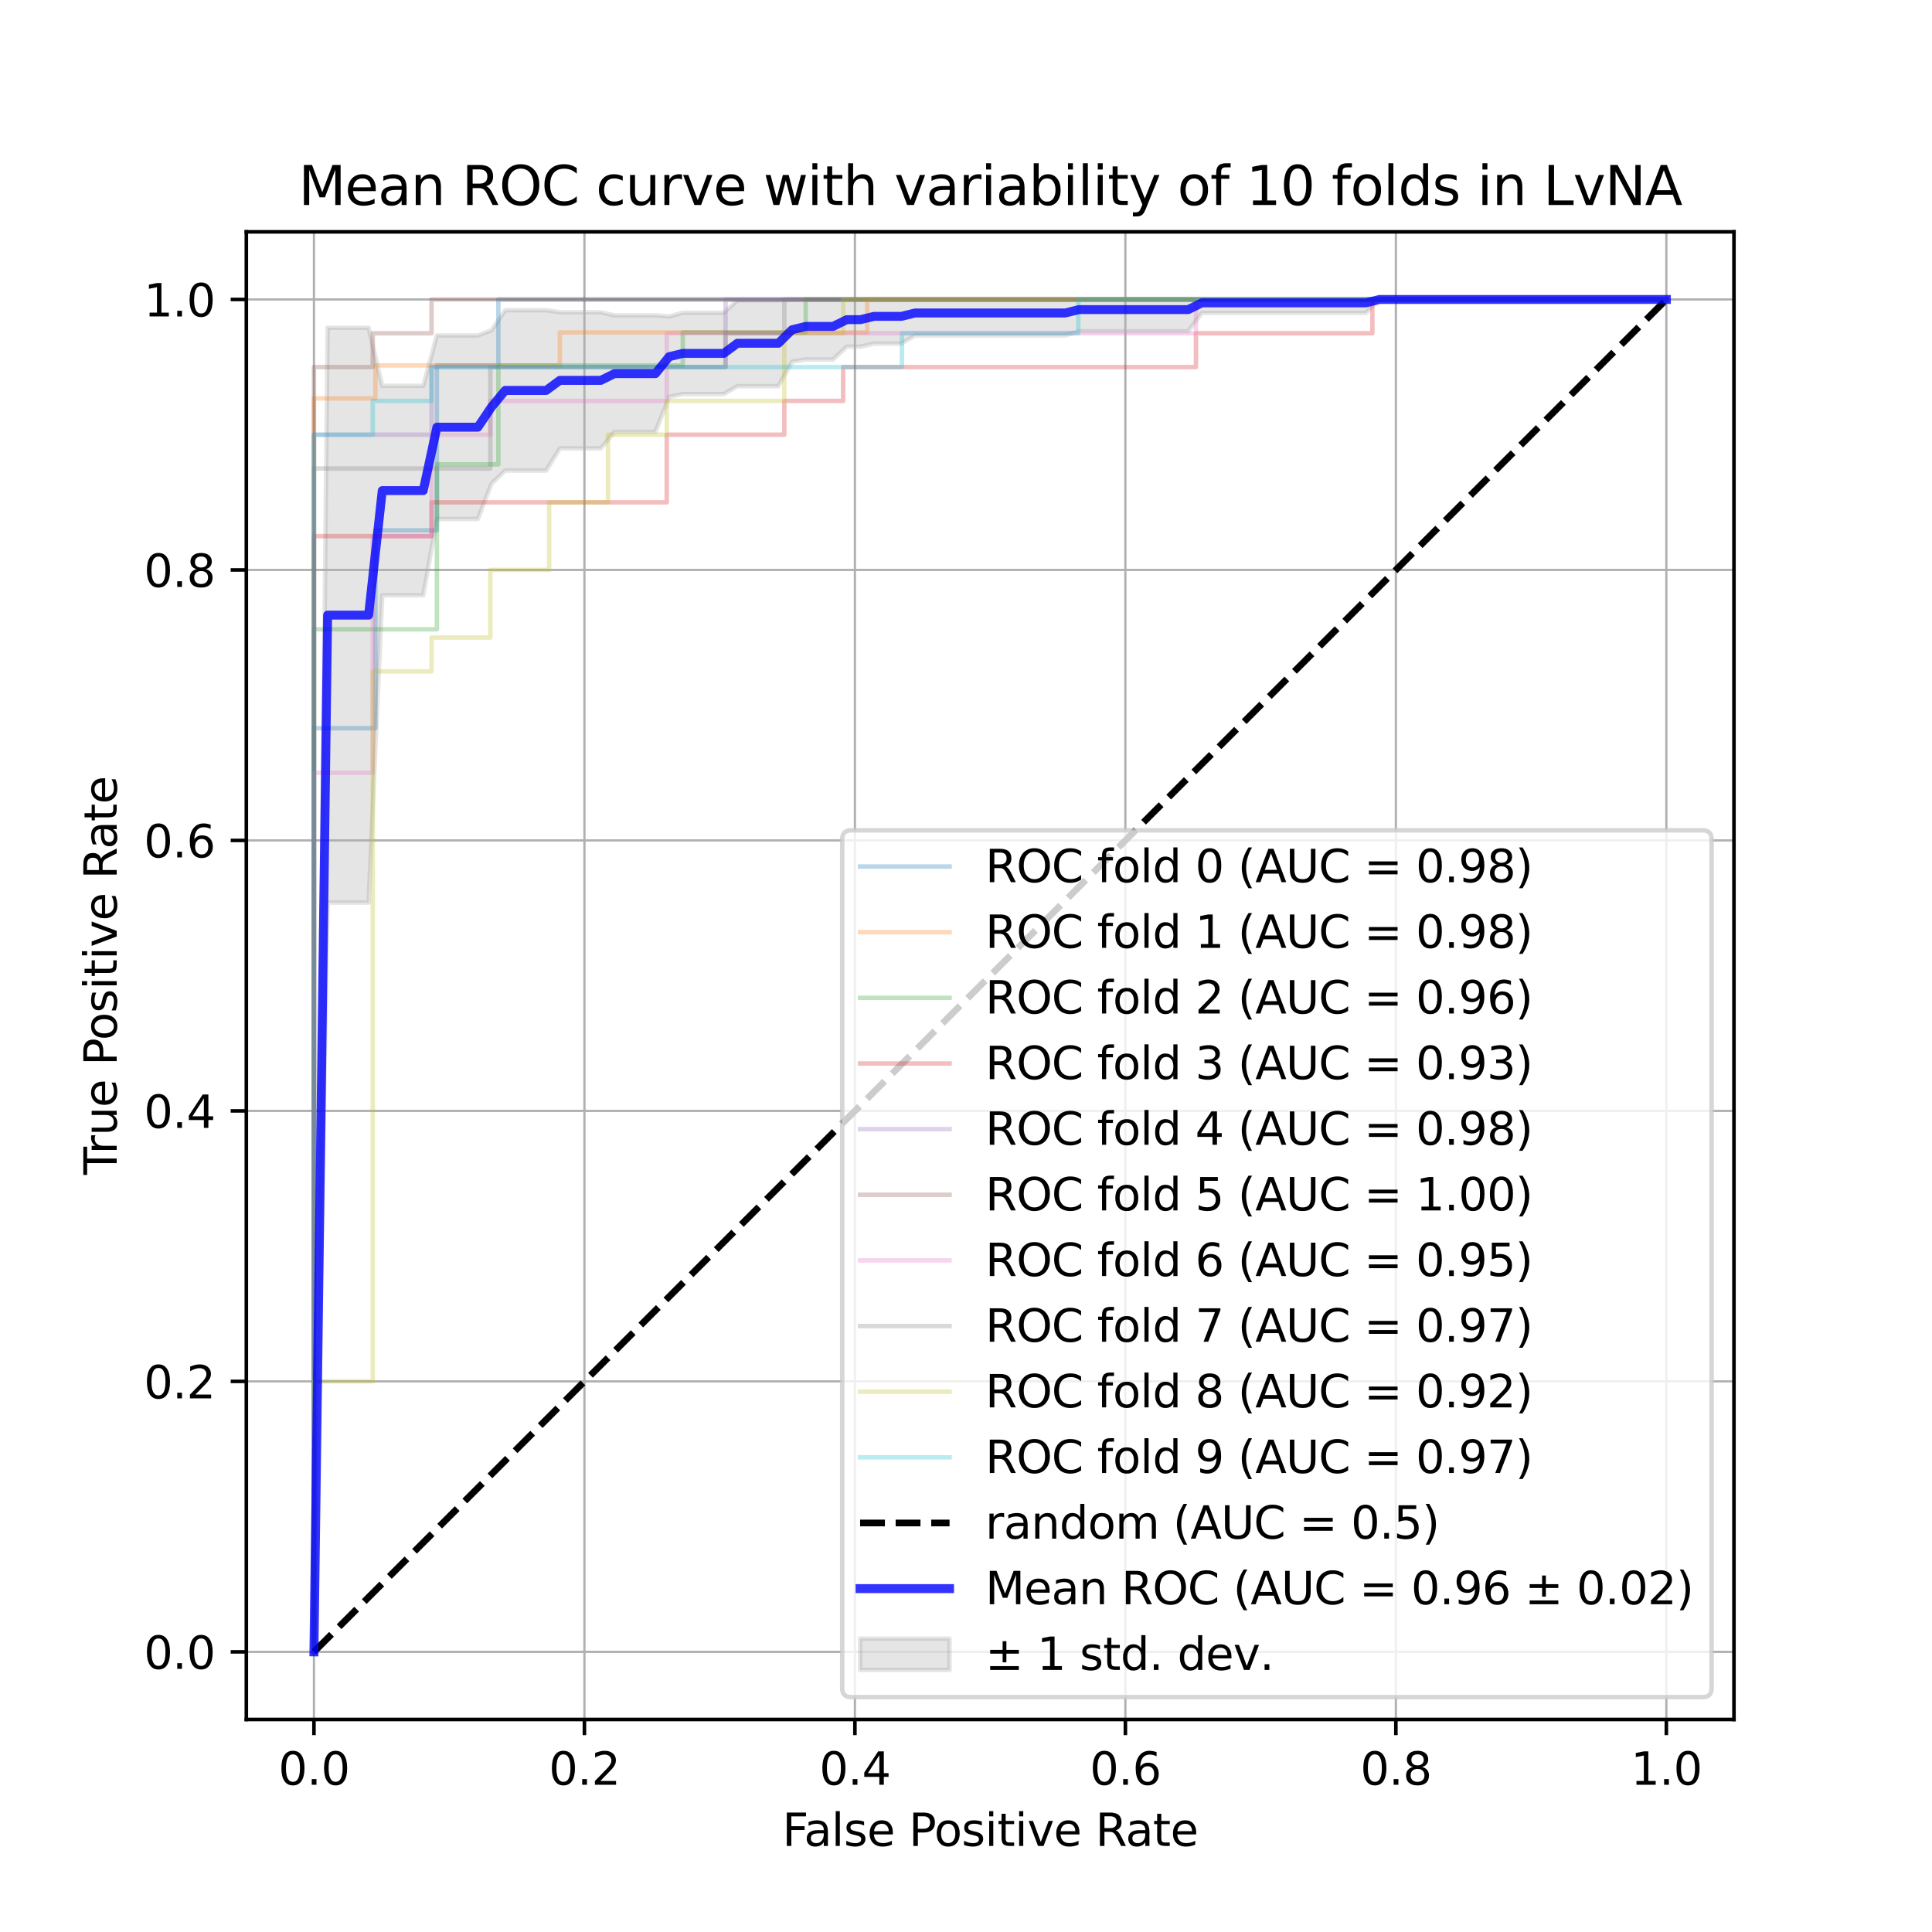 <?xml version="1.0" encoding="utf-8" standalone="no"?>
<!DOCTYPE svg PUBLIC "-//W3C//DTD SVG 1.1//EN"
  "http://www.w3.org/Graphics/SVG/1.1/DTD/svg11.dtd">
<svg xmlns:xlink="http://www.w3.org/1999/xlink" width="432pt" height="432pt" viewBox="0 0 432 432" xmlns="http://www.w3.org/2000/svg" version="1.1">
 <defs>
  <style type="text/css">*{stroke-linejoin: round; stroke-linecap: butt}</style>
 </defs>
 <g id="figure_1">
  <g id="patch_1">
   <path d="M 0 432 
L 432 432 
L 432 0 
L 0 0 
z
" style="fill: #ffffff"/>
  </g>
  <g id="axes_1">
   <g id="patch_2">
    <path d="M 55.08 384.48 
L 387.72 384.48 
L 387.72 51.84 
L 55.08 51.84 
z
" style="fill: #ffffff"/>
   </g>
   <g id="PolyCollection_1">
    <defs>
     <path id="mf897055045" d="M 70.2 -62.64 
L 70.2 -62.64 
L 73.255 -230.178 
L 76.309 -230.178 
L 79.364 -230.178 
L 82.418 -230.178 
L 85.473 -298.876 
L 88.527 -298.876 
L 91.582 -298.876 
L 94.636 -298.876 
L 97.691 -315.958 
L 100.745 -315.958 
L 103.8 -315.958 
L 106.855 -315.958 
L 109.909 -323.873 
L 112.964 -326.773 
L 116.018 -326.773 
L 119.073 -326.773 
L 122.127 -326.773 
L 125.182 -331.735 
L 128.236 -331.735 
L 131.291 -331.735 
L 134.345 -331.735 
L 137.4 -335.439 
L 140.455 -335.439 
L 143.509 -335.439 
L 146.564 -335.439 
L 149.618 -343.264 
L 152.673 -343.89 
L 155.727 -343.89 
L 158.782 -343.89 
L 161.836 -343.89 
L 164.891 -345.647 
L 167.945 -345.647 
L 171 -345.647 
L 174.055 -345.647 
L 177.109 -351.144 
L 180.164 -351.607 
L 183.218 -351.607 
L 186.273 -351.607 
L 189.327 -354.483 
L 192.382 -354.483 
L 195.436 -355.165 
L 198.491 -355.165 
L 201.545 -355.165 
L 204.6 -357.001 
L 207.655 -357.001 
L 210.709 -357.001 
L 213.764 -357.001 
L 216.818 -357.001 
L 219.873 -357.001 
L 222.927 -357.001 
L 225.982 -357.001 
L 229.036 -357.001 
L 232.091 -357.001 
L 235.145 -357.001 
L 238.2 -357.001 
L 241.255 -357.931 
L 244.309 -357.931 
L 247.364 -357.931 
L 250.418 -357.931 
L 253.473 -357.931 
L 256.527 -357.931 
L 259.582 -357.931 
L 262.636 -357.931 
L 265.691 -357.931 
L 268.745 -362.016 
L 271.8 -362.016 
L 274.855 -362.016 
L 277.909 -362.016 
L 280.964 -362.016 
L 284.018 -362.016 
L 287.073 -362.016 
L 290.127 -362.016 
L 293.182 -362.016 
L 296.236 -362.016 
L 299.291 -362.016 
L 302.345 -362.016 
L 305.4 -362.016 
L 308.455 -365.04 
L 311.509 -365.04 
L 314.564 -365.04 
L 317.618 -365.04 
L 320.673 -365.04 
L 323.727 -365.04 
L 326.782 -365.04 
L 329.836 -365.04 
L 332.891 -365.04 
L 335.945 -365.04 
L 339 -365.04 
L 342.055 -365.04 
L 345.109 -365.04 
L 348.164 -365.04 
L 351.218 -365.04 
L 354.273 -365.04 
L 357.327 -365.04 
L 360.382 -365.04 
L 363.436 -365.04 
L 366.491 -365.04 
L 369.545 -365.04 
L 372.6 -365.04 
L 372.6 -365.04 
L 372.6 -365.04 
L 369.545 -365.04 
L 366.491 -365.04 
L 363.436 -365.04 
L 360.382 -365.04 
L 357.327 -365.04 
L 354.273 -365.04 
L 351.218 -365.04 
L 348.164 -365.04 
L 345.109 -365.04 
L 342.055 -365.04 
L 339 -365.04 
L 335.945 -365.04 
L 332.891 -365.04 
L 329.836 -365.04 
L 326.782 -365.04 
L 323.727 -365.04 
L 320.673 -365.04 
L 317.618 -365.04 
L 314.564 -365.04 
L 311.509 -365.04 
L 308.455 -365.04 
L 305.4 -365.04 
L 302.345 -365.04 
L 299.291 -365.04 
L 296.236 -365.04 
L 293.182 -365.04 
L 290.127 -365.04 
L 287.073 -365.04 
L 284.018 -365.04 
L 280.964 -365.04 
L 277.909 -365.04 
L 274.855 -365.04 
L 271.8 -365.04 
L 268.745 -365.04 
L 265.691 -365.04 
L 262.636 -365.04 
L 259.582 -365.04 
L 256.527 -365.04 
L 253.473 -365.04 
L 250.418 -365.04 
L 247.364 -365.04 
L 244.309 -365.04 
L 241.255 -365.04 
L 238.2 -365.04 
L 235.145 -365.04 
L 232.091 -365.04 
L 229.036 -365.04 
L 225.982 -365.04 
L 222.927 -365.04 
L 219.873 -365.04 
L 216.818 -365.04 
L 213.764 -365.04 
L 210.709 -365.04 
L 207.655 -365.04 
L 204.6 -365.04 
L 201.545 -365.04 
L 198.491 -365.04 
L 195.436 -365.04 
L 192.382 -365.04 
L 189.327 -365.04 
L 186.273 -365.04 
L 183.218 -365.04 
L 180.164 -365.04 
L 177.109 -365.04 
L 174.055 -364.85 
L 171 -364.85 
L 167.945 -364.85 
L 164.891 -364.85 
L 161.836 -362.072 
L 158.782 -362.072 
L 155.727 -362.072 
L 152.673 -362.072 
L 149.618 -361.223 
L 146.564 -361.488 
L 143.509 -361.488 
L 140.455 -361.488 
L 137.4 -361.488 
L 134.345 -362.167 
L 131.291 -362.167 
L 128.236 -362.167 
L 125.182 -362.167 
L 122.127 -362.63 
L 119.073 -362.63 
L 116.018 -362.63 
L 112.964 -362.63 
L 109.909 -358.155 
L 106.855 -356.998 
L 103.8 -356.998 
L 100.745 -356.998 
L 97.691 -356.998 
L 94.636 -345.721 
L 91.582 -345.721 
L 88.527 -345.721 
L 85.473 -345.721 
L 82.418 -358.733 
L 79.364 -358.733 
L 76.309 -358.733 
L 73.255 -358.733 
L 70.2 -62.64 
z
" style="stroke: #808080; stroke-opacity: 0.2"/>
    </defs>
    <g clip-path="url(#p2b47ee2ac1)">
     <use xlink:href="#mf897055045" x="0" y="432" style="fill: #808080; fill-opacity: 0.2; stroke: #808080; stroke-opacity: 0.2"/>
    </g>
   </g>
   <g id="matplotlib.axis_1">
    <g id="xtick_1">
     <g id="line2d_1">
      <path d="M 70.2 384.48 
L 70.2 51.84 
" clip-path="url(#p2b47ee2ac1)" style="fill: none; stroke: #b0b0b0; stroke-width: 0.5; stroke-linecap: square"/>
     </g>
     <g id="line2d_2">
      <defs>
       <path id="md06c340638" d="M 0 0 
L 0 3.5 
" style="stroke: #000000; stroke-width: 0.8"/>
      </defs>
      <g>
       <use xlink:href="#md06c340638" x="70.2" y="384.48" style="stroke: #000000; stroke-width: 0.8"/>
      </g>
     </g>
     <g id="text_1">
      <!-- 0.0 -->
      <g transform="translate(62.248 399.078) scale(0.1 -0.1)">
       <defs>
        <path id="DejaVuSans-30" d="M 2034 4250 
Q 1547 4250 1301 3770 
Q 1056 3291 1056 2328 
Q 1056 1369 1301 889 
Q 1547 409 2034 409 
Q 2525 409 2770 889 
Q 3016 1369 3016 2328 
Q 3016 3291 2770 3770 
Q 2525 4250 2034 4250 
z
M 2034 4750 
Q 2819 4750 3233 4129 
Q 3647 3509 3647 2328 
Q 3647 1150 3233 529 
Q 2819 -91 2034 -91 
Q 1250 -91 836 529 
Q 422 1150 422 2328 
Q 422 3509 836 4129 
Q 1250 4750 2034 4750 
z
" transform="scale(0.016)"/>
        <path id="DejaVuSans-2e" d="M 684 794 
L 1344 794 
L 1344 0 
L 684 0 
L 684 794 
z
" transform="scale(0.016)"/>
       </defs>
       <use xlink:href="#DejaVuSans-30"/>
       <use xlink:href="#DejaVuSans-2e" x="63.623"/>
       <use xlink:href="#DejaVuSans-30" x="95.41"/>
      </g>
     </g>
    </g>
    <g id="xtick_2">
     <g id="line2d_3">
      <path d="M 130.68 384.48 
L 130.68 51.84 
" clip-path="url(#p2b47ee2ac1)" style="fill: none; stroke: #b0b0b0; stroke-width: 0.5; stroke-linecap: square"/>
     </g>
     <g id="line2d_4">
      <g>
       <use xlink:href="#md06c340638" x="130.68" y="384.48" style="stroke: #000000; stroke-width: 0.8"/>
      </g>
     </g>
     <g id="text_2">
      <!-- 0.2 -->
      <g transform="translate(122.728 399.078) scale(0.1 -0.1)">
       <defs>
        <path id="DejaVuSans-32" d="M 1228 531 
L 3431 531 
L 3431 0 
L 469 0 
L 469 531 
Q 828 903 1448 1529 
Q 2069 2156 2228 2338 
Q 2531 2678 2651 2914 
Q 2772 3150 2772 3378 
Q 2772 3750 2511 3984 
Q 2250 4219 1831 4219 
Q 1534 4219 1204 4116 
Q 875 4013 500 3803 
L 500 4441 
Q 881 4594 1212 4672 
Q 1544 4750 1819 4750 
Q 2544 4750 2975 4387 
Q 3406 4025 3406 3419 
Q 3406 3131 3298 2873 
Q 3191 2616 2906 2266 
Q 2828 2175 2409 1742 
Q 1991 1309 1228 531 
z
" transform="scale(0.016)"/>
       </defs>
       <use xlink:href="#DejaVuSans-30"/>
       <use xlink:href="#DejaVuSans-2e" x="63.623"/>
       <use xlink:href="#DejaVuSans-32" x="95.41"/>
      </g>
     </g>
    </g>
    <g id="xtick_3">
     <g id="line2d_5">
      <path d="M 191.16 384.48 
L 191.16 51.84 
" clip-path="url(#p2b47ee2ac1)" style="fill: none; stroke: #b0b0b0; stroke-width: 0.5; stroke-linecap: square"/>
     </g>
     <g id="line2d_6">
      <g>
       <use xlink:href="#md06c340638" x="191.16" y="384.48" style="stroke: #000000; stroke-width: 0.8"/>
      </g>
     </g>
     <g id="text_3">
      <!-- 0.4 -->
      <g transform="translate(183.208 399.078) scale(0.1 -0.1)">
       <defs>
        <path id="DejaVuSans-34" d="M 2419 4116 
L 825 1625 
L 2419 1625 
L 2419 4116 
z
M 2253 4666 
L 3047 4666 
L 3047 1625 
L 3713 1625 
L 3713 1100 
L 3047 1100 
L 3047 0 
L 2419 0 
L 2419 1100 
L 313 1100 
L 313 1709 
L 2253 4666 
z
" transform="scale(0.016)"/>
       </defs>
       <use xlink:href="#DejaVuSans-30"/>
       <use xlink:href="#DejaVuSans-2e" x="63.623"/>
       <use xlink:href="#DejaVuSans-34" x="95.41"/>
      </g>
     </g>
    </g>
    <g id="xtick_4">
     <g id="line2d_7">
      <path d="M 251.64 384.48 
L 251.64 51.84 
" clip-path="url(#p2b47ee2ac1)" style="fill: none; stroke: #b0b0b0; stroke-width: 0.5; stroke-linecap: square"/>
     </g>
     <g id="line2d_8">
      <g>
       <use xlink:href="#md06c340638" x="251.64" y="384.48" style="stroke: #000000; stroke-width: 0.8"/>
      </g>
     </g>
     <g id="text_4">
      <!-- 0.6 -->
      <g transform="translate(243.688 399.078) scale(0.1 -0.1)">
       <defs>
        <path id="DejaVuSans-36" d="M 2113 2584 
Q 1688 2584 1439 2293 
Q 1191 2003 1191 1497 
Q 1191 994 1439 701 
Q 1688 409 2113 409 
Q 2538 409 2786 701 
Q 3034 994 3034 1497 
Q 3034 2003 2786 2293 
Q 2538 2584 2113 2584 
z
M 3366 4563 
L 3366 3988 
Q 3128 4100 2886 4159 
Q 2644 4219 2406 4219 
Q 1781 4219 1451 3797 
Q 1122 3375 1075 2522 
Q 1259 2794 1537 2939 
Q 1816 3084 2150 3084 
Q 2853 3084 3261 2657 
Q 3669 2231 3669 1497 
Q 3669 778 3244 343 
Q 2819 -91 2113 -91 
Q 1303 -91 875 529 
Q 447 1150 447 2328 
Q 447 3434 972 4092 
Q 1497 4750 2381 4750 
Q 2619 4750 2861 4703 
Q 3103 4656 3366 4563 
z
" transform="scale(0.016)"/>
       </defs>
       <use xlink:href="#DejaVuSans-30"/>
       <use xlink:href="#DejaVuSans-2e" x="63.623"/>
       <use xlink:href="#DejaVuSans-36" x="95.41"/>
      </g>
     </g>
    </g>
    <g id="xtick_5">
     <g id="line2d_9">
      <path d="M 312.12 384.48 
L 312.12 51.84 
" clip-path="url(#p2b47ee2ac1)" style="fill: none; stroke: #b0b0b0; stroke-width: 0.5; stroke-linecap: square"/>
     </g>
     <g id="line2d_10">
      <g>
       <use xlink:href="#md06c340638" x="312.12" y="384.48" style="stroke: #000000; stroke-width: 0.8"/>
      </g>
     </g>
     <g id="text_5">
      <!-- 0.8 -->
      <g transform="translate(304.168 399.078) scale(0.1 -0.1)">
       <defs>
        <path id="DejaVuSans-38" d="M 2034 2216 
Q 1584 2216 1326 1975 
Q 1069 1734 1069 1313 
Q 1069 891 1326 650 
Q 1584 409 2034 409 
Q 2484 409 2743 651 
Q 3003 894 3003 1313 
Q 3003 1734 2745 1975 
Q 2488 2216 2034 2216 
z
M 1403 2484 
Q 997 2584 770 2862 
Q 544 3141 544 3541 
Q 544 4100 942 4425 
Q 1341 4750 2034 4750 
Q 2731 4750 3128 4425 
Q 3525 4100 3525 3541 
Q 3525 3141 3298 2862 
Q 3072 2584 2669 2484 
Q 3125 2378 3379 2068 
Q 3634 1759 3634 1313 
Q 3634 634 3220 271 
Q 2806 -91 2034 -91 
Q 1263 -91 848 271 
Q 434 634 434 1313 
Q 434 1759 690 2068 
Q 947 2378 1403 2484 
z
M 1172 3481 
Q 1172 3119 1398 2916 
Q 1625 2713 2034 2713 
Q 2441 2713 2670 2916 
Q 2900 3119 2900 3481 
Q 2900 3844 2670 4047 
Q 2441 4250 2034 4250 
Q 1625 4250 1398 4047 
Q 1172 3844 1172 3481 
z
" transform="scale(0.016)"/>
       </defs>
       <use xlink:href="#DejaVuSans-30"/>
       <use xlink:href="#DejaVuSans-2e" x="63.623"/>
       <use xlink:href="#DejaVuSans-38" x="95.41"/>
      </g>
     </g>
    </g>
    <g id="xtick_6">
     <g id="line2d_11">
      <path d="M 372.6 384.48 
L 372.6 51.84 
" clip-path="url(#p2b47ee2ac1)" style="fill: none; stroke: #b0b0b0; stroke-width: 0.5; stroke-linecap: square"/>
     </g>
     <g id="line2d_12">
      <g>
       <use xlink:href="#md06c340638" x="372.6" y="384.48" style="stroke: #000000; stroke-width: 0.8"/>
      </g>
     </g>
     <g id="text_6">
      <!-- 1.0 -->
      <g transform="translate(364.648 399.078) scale(0.1 -0.1)">
       <defs>
        <path id="DejaVuSans-31" d="M 794 531 
L 1825 531 
L 1825 4091 
L 703 3866 
L 703 4441 
L 1819 4666 
L 2450 4666 
L 2450 531 
L 3481 531 
L 3481 0 
L 794 0 
L 794 531 
z
" transform="scale(0.016)"/>
       </defs>
       <use xlink:href="#DejaVuSans-31"/>
       <use xlink:href="#DejaVuSans-2e" x="63.623"/>
       <use xlink:href="#DejaVuSans-30" x="95.41"/>
      </g>
     </g>
    </g>
    <g id="text_7">
     <!-- False Positive Rate -->
     <g transform="translate(174.934 412.757) scale(0.1 -0.1)">
      <defs>
       <path id="DejaVuSans-46" d="M 628 4666 
L 3309 4666 
L 3309 4134 
L 1259 4134 
L 1259 2759 
L 3109 2759 
L 3109 2228 
L 1259 2228 
L 1259 0 
L 628 0 
L 628 4666 
z
" transform="scale(0.016)"/>
       <path id="DejaVuSans-61" d="M 2194 1759 
Q 1497 1759 1228 1600 
Q 959 1441 959 1056 
Q 959 750 1161 570 
Q 1363 391 1709 391 
Q 2188 391 2477 730 
Q 2766 1069 2766 1631 
L 2766 1759 
L 2194 1759 
z
M 3341 1997 
L 3341 0 
L 2766 0 
L 2766 531 
Q 2569 213 2275 61 
Q 1981 -91 1556 -91 
Q 1019 -91 701 211 
Q 384 513 384 1019 
Q 384 1609 779 1909 
Q 1175 2209 1959 2209 
L 2766 2209 
L 2766 2266 
Q 2766 2663 2505 2880 
Q 2244 3097 1772 3097 
Q 1472 3097 1187 3025 
Q 903 2953 641 2809 
L 641 3341 
Q 956 3463 1253 3523 
Q 1550 3584 1831 3584 
Q 2591 3584 2966 3190 
Q 3341 2797 3341 1997 
z
" transform="scale(0.016)"/>
       <path id="DejaVuSans-6c" d="M 603 4863 
L 1178 4863 
L 1178 0 
L 603 0 
L 603 4863 
z
" transform="scale(0.016)"/>
       <path id="DejaVuSans-73" d="M 2834 3397 
L 2834 2853 
Q 2591 2978 2328 3040 
Q 2066 3103 1784 3103 
Q 1356 3103 1142 2972 
Q 928 2841 928 2578 
Q 928 2378 1081 2264 
Q 1234 2150 1697 2047 
L 1894 2003 
Q 2506 1872 2764 1633 
Q 3022 1394 3022 966 
Q 3022 478 2636 193 
Q 2250 -91 1575 -91 
Q 1294 -91 989 -36 
Q 684 19 347 128 
L 347 722 
Q 666 556 975 473 
Q 1284 391 1588 391 
Q 1994 391 2212 530 
Q 2431 669 2431 922 
Q 2431 1156 2273 1281 
Q 2116 1406 1581 1522 
L 1381 1569 
Q 847 1681 609 1914 
Q 372 2147 372 2553 
Q 372 3047 722 3315 
Q 1072 3584 1716 3584 
Q 2034 3584 2315 3537 
Q 2597 3491 2834 3397 
z
" transform="scale(0.016)"/>
       <path id="DejaVuSans-65" d="M 3597 1894 
L 3597 1613 
L 953 1613 
Q 991 1019 1311 708 
Q 1631 397 2203 397 
Q 2534 397 2845 478 
Q 3156 559 3463 722 
L 3463 178 
Q 3153 47 2828 -22 
Q 2503 -91 2169 -91 
Q 1331 -91 842 396 
Q 353 884 353 1716 
Q 353 2575 817 3079 
Q 1281 3584 2069 3584 
Q 2775 3584 3186 3129 
Q 3597 2675 3597 1894 
z
M 3022 2063 
Q 3016 2534 2758 2815 
Q 2500 3097 2075 3097 
Q 1594 3097 1305 2825 
Q 1016 2553 972 2059 
L 3022 2063 
z
" transform="scale(0.016)"/>
       <path id="DejaVuSans-20" transform="scale(0.016)"/>
       <path id="DejaVuSans-50" d="M 1259 4147 
L 1259 2394 
L 2053 2394 
Q 2494 2394 2734 2622 
Q 2975 2850 2975 3272 
Q 2975 3691 2734 3919 
Q 2494 4147 2053 4147 
L 1259 4147 
z
M 628 4666 
L 2053 4666 
Q 2838 4666 3239 4311 
Q 3641 3956 3641 3272 
Q 3641 2581 3239 2228 
Q 2838 1875 2053 1875 
L 1259 1875 
L 1259 0 
L 628 0 
L 628 4666 
z
" transform="scale(0.016)"/>
       <path id="DejaVuSans-6f" d="M 1959 3097 
Q 1497 3097 1228 2736 
Q 959 2375 959 1747 
Q 959 1119 1226 758 
Q 1494 397 1959 397 
Q 2419 397 2687 759 
Q 2956 1122 2956 1747 
Q 2956 2369 2687 2733 
Q 2419 3097 1959 3097 
z
M 1959 3584 
Q 2709 3584 3137 3096 
Q 3566 2609 3566 1747 
Q 3566 888 3137 398 
Q 2709 -91 1959 -91 
Q 1206 -91 779 398 
Q 353 888 353 1747 
Q 353 2609 779 3096 
Q 1206 3584 1959 3584 
z
" transform="scale(0.016)"/>
       <path id="DejaVuSans-69" d="M 603 3500 
L 1178 3500 
L 1178 0 
L 603 0 
L 603 3500 
z
M 603 4863 
L 1178 4863 
L 1178 4134 
L 603 4134 
L 603 4863 
z
" transform="scale(0.016)"/>
       <path id="DejaVuSans-74" d="M 1172 4494 
L 1172 3500 
L 2356 3500 
L 2356 3053 
L 1172 3053 
L 1172 1153 
Q 1172 725 1289 603 
Q 1406 481 1766 481 
L 2356 481 
L 2356 0 
L 1766 0 
Q 1100 0 847 248 
Q 594 497 594 1153 
L 594 3053 
L 172 3053 
L 172 3500 
L 594 3500 
L 594 4494 
L 1172 4494 
z
" transform="scale(0.016)"/>
       <path id="DejaVuSans-76" d="M 191 3500 
L 800 3500 
L 1894 563 
L 2988 3500 
L 3597 3500 
L 2284 0 
L 1503 0 
L 191 3500 
z
" transform="scale(0.016)"/>
       <path id="DejaVuSans-52" d="M 2841 2188 
Q 3044 2119 3236 1894 
Q 3428 1669 3622 1275 
L 4263 0 
L 3584 0 
L 2988 1197 
Q 2756 1666 2539 1819 
Q 2322 1972 1947 1972 
L 1259 1972 
L 1259 0 
L 628 0 
L 628 4666 
L 2053 4666 
Q 2853 4666 3247 4331 
Q 3641 3997 3641 3322 
Q 3641 2881 3436 2590 
Q 3231 2300 2841 2188 
z
M 1259 4147 
L 1259 2491 
L 2053 2491 
Q 2509 2491 2742 2702 
Q 2975 2913 2975 3322 
Q 2975 3731 2742 3939 
Q 2509 4147 2053 4147 
L 1259 4147 
z
" transform="scale(0.016)"/>
      </defs>
      <use xlink:href="#DejaVuSans-46"/>
      <use xlink:href="#DejaVuSans-61" x="48.395"/>
      <use xlink:href="#DejaVuSans-6c" x="109.674"/>
      <use xlink:href="#DejaVuSans-73" x="137.457"/>
      <use xlink:href="#DejaVuSans-65" x="189.557"/>
      <use xlink:href="#DejaVuSans-20" x="251.08"/>
      <use xlink:href="#DejaVuSans-50" x="282.867"/>
      <use xlink:href="#DejaVuSans-6f" x="339.545"/>
      <use xlink:href="#DejaVuSans-73" x="400.727"/>
      <use xlink:href="#DejaVuSans-69" x="452.826"/>
      <use xlink:href="#DejaVuSans-74" x="480.609"/>
      <use xlink:href="#DejaVuSans-69" x="519.818"/>
      <use xlink:href="#DejaVuSans-76" x="547.602"/>
      <use xlink:href="#DejaVuSans-65" x="606.781"/>
      <use xlink:href="#DejaVuSans-20" x="668.305"/>
      <use xlink:href="#DejaVuSans-52" x="700.092"/>
      <use xlink:href="#DejaVuSans-61" x="767.324"/>
      <use xlink:href="#DejaVuSans-74" x="828.604"/>
      <use xlink:href="#DejaVuSans-65" x="867.812"/>
     </g>
    </g>
   </g>
   <g id="matplotlib.axis_2">
    <g id="ytick_1">
     <g id="line2d_13">
      <path d="M 55.08 369.36 
L 387.72 369.36 
" clip-path="url(#p2b47ee2ac1)" style="fill: none; stroke: #b0b0b0; stroke-width: 0.5; stroke-linecap: square"/>
     </g>
     <g id="line2d_14">
      <defs>
       <path id="m72dfc627dc" d="M 0 0 
L -3.5 0 
" style="stroke: #000000; stroke-width: 0.8"/>
      </defs>
      <g>
       <use xlink:href="#m72dfc627dc" x="55.08" y="369.36" style="stroke: #000000; stroke-width: 0.8"/>
      </g>
     </g>
     <g id="text_8">
      <!-- 0.0 -->
      <g transform="translate(32.177 373.159) scale(0.1 -0.1)">
       <use xlink:href="#DejaVuSans-30"/>
       <use xlink:href="#DejaVuSans-2e" x="63.623"/>
       <use xlink:href="#DejaVuSans-30" x="95.41"/>
      </g>
     </g>
    </g>
    <g id="ytick_2">
     <g id="line2d_15">
      <path d="M 55.08 308.88 
L 387.72 308.88 
" clip-path="url(#p2b47ee2ac1)" style="fill: none; stroke: #b0b0b0; stroke-width: 0.5; stroke-linecap: square"/>
     </g>
     <g id="line2d_16">
      <g>
       <use xlink:href="#m72dfc627dc" x="55.08" y="308.88" style="stroke: #000000; stroke-width: 0.8"/>
      </g>
     </g>
     <g id="text_9">
      <!-- 0.2 -->
      <g transform="translate(32.177 312.679) scale(0.1 -0.1)">
       <use xlink:href="#DejaVuSans-30"/>
       <use xlink:href="#DejaVuSans-2e" x="63.623"/>
       <use xlink:href="#DejaVuSans-32" x="95.41"/>
      </g>
     </g>
    </g>
    <g id="ytick_3">
     <g id="line2d_17">
      <path d="M 55.08 248.4 
L 387.72 248.4 
" clip-path="url(#p2b47ee2ac1)" style="fill: none; stroke: #b0b0b0; stroke-width: 0.5; stroke-linecap: square"/>
     </g>
     <g id="line2d_18">
      <g>
       <use xlink:href="#m72dfc627dc" x="55.08" y="248.4" style="stroke: #000000; stroke-width: 0.8"/>
      </g>
     </g>
     <g id="text_10">
      <!-- 0.4 -->
      <g transform="translate(32.177 252.199) scale(0.1 -0.1)">
       <use xlink:href="#DejaVuSans-30"/>
       <use xlink:href="#DejaVuSans-2e" x="63.623"/>
       <use xlink:href="#DejaVuSans-34" x="95.41"/>
      </g>
     </g>
    </g>
    <g id="ytick_4">
     <g id="line2d_19">
      <path d="M 55.08 187.92 
L 387.72 187.92 
" clip-path="url(#p2b47ee2ac1)" style="fill: none; stroke: #b0b0b0; stroke-width: 0.5; stroke-linecap: square"/>
     </g>
     <g id="line2d_20">
      <g>
       <use xlink:href="#m72dfc627dc" x="55.08" y="187.92" style="stroke: #000000; stroke-width: 0.8"/>
      </g>
     </g>
     <g id="text_11">
      <!-- 0.6 -->
      <g transform="translate(32.177 191.719) scale(0.1 -0.1)">
       <use xlink:href="#DejaVuSans-30"/>
       <use xlink:href="#DejaVuSans-2e" x="63.623"/>
       <use xlink:href="#DejaVuSans-36" x="95.41"/>
      </g>
     </g>
    </g>
    <g id="ytick_5">
     <g id="line2d_21">
      <path d="M 55.08 127.44 
L 387.72 127.44 
" clip-path="url(#p2b47ee2ac1)" style="fill: none; stroke: #b0b0b0; stroke-width: 0.5; stroke-linecap: square"/>
     </g>
     <g id="line2d_22">
      <g>
       <use xlink:href="#m72dfc627dc" x="55.08" y="127.44" style="stroke: #000000; stroke-width: 0.8"/>
      </g>
     </g>
     <g id="text_12">
      <!-- 0.8 -->
      <g transform="translate(32.177 131.239) scale(0.1 -0.1)">
       <use xlink:href="#DejaVuSans-30"/>
       <use xlink:href="#DejaVuSans-2e" x="63.623"/>
       <use xlink:href="#DejaVuSans-38" x="95.41"/>
      </g>
     </g>
    </g>
    <g id="ytick_6">
     <g id="line2d_23">
      <path d="M 55.08 66.96 
L 387.72 66.96 
" clip-path="url(#p2b47ee2ac1)" style="fill: none; stroke: #b0b0b0; stroke-width: 0.5; stroke-linecap: square"/>
     </g>
     <g id="line2d_24">
      <g>
       <use xlink:href="#m72dfc627dc" x="55.08" y="66.96" style="stroke: #000000; stroke-width: 0.8"/>
      </g>
     </g>
     <g id="text_13">
      <!-- 1.0 -->
      <g transform="translate(32.177 70.759) scale(0.1 -0.1)">
       <use xlink:href="#DejaVuSans-31"/>
       <use xlink:href="#DejaVuSans-2e" x="63.623"/>
       <use xlink:href="#DejaVuSans-30" x="95.41"/>
      </g>
     </g>
    </g>
    <g id="text_14">
     <!-- True Positive Rate -->
     <g transform="translate(26.097 262.69) rotate(-90) scale(0.1 -0.1)">
      <defs>
       <path id="DejaVuSans-54" d="M -19 4666 
L 3928 4666 
L 3928 4134 
L 2272 4134 
L 2272 0 
L 1638 0 
L 1638 4134 
L -19 4134 
L -19 4666 
z
" transform="scale(0.016)"/>
       <path id="DejaVuSans-72" d="M 2631 2963 
Q 2534 3019 2420 3045 
Q 2306 3072 2169 3072 
Q 1681 3072 1420 2755 
Q 1159 2438 1159 1844 
L 1159 0 
L 581 0 
L 581 3500 
L 1159 3500 
L 1159 2956 
Q 1341 3275 1631 3429 
Q 1922 3584 2338 3584 
Q 2397 3584 2469 3576 
Q 2541 3569 2628 3553 
L 2631 2963 
z
" transform="scale(0.016)"/>
       <path id="DejaVuSans-75" d="M 544 1381 
L 544 3500 
L 1119 3500 
L 1119 1403 
Q 1119 906 1312 657 
Q 1506 409 1894 409 
Q 2359 409 2629 706 
Q 2900 1003 2900 1516 
L 2900 3500 
L 3475 3500 
L 3475 0 
L 2900 0 
L 2900 538 
Q 2691 219 2414 64 
Q 2138 -91 1772 -91 
Q 1169 -91 856 284 
Q 544 659 544 1381 
z
M 1991 3584 
L 1991 3584 
z
" transform="scale(0.016)"/>
      </defs>
      <use xlink:href="#DejaVuSans-54"/>
      <use xlink:href="#DejaVuSans-72" x="46.334"/>
      <use xlink:href="#DejaVuSans-75" x="87.447"/>
      <use xlink:href="#DejaVuSans-65" x="150.826"/>
      <use xlink:href="#DejaVuSans-20" x="212.35"/>
      <use xlink:href="#DejaVuSans-50" x="244.137"/>
      <use xlink:href="#DejaVuSans-6f" x="300.814"/>
      <use xlink:href="#DejaVuSans-73" x="361.996"/>
      <use xlink:href="#DejaVuSans-69" x="414.096"/>
      <use xlink:href="#DejaVuSans-74" x="441.879"/>
      <use xlink:href="#DejaVuSans-69" x="481.088"/>
      <use xlink:href="#DejaVuSans-76" x="508.871"/>
      <use xlink:href="#DejaVuSans-65" x="568.051"/>
      <use xlink:href="#DejaVuSans-20" x="629.574"/>
      <use xlink:href="#DejaVuSans-52" x="661.361"/>
      <use xlink:href="#DejaVuSans-61" x="728.594"/>
      <use xlink:href="#DejaVuSans-74" x="789.873"/>
      <use xlink:href="#DejaVuSans-65" x="829.082"/>
     </g>
    </g>
   </g>
   <g id="line2d_25">
    <path d="M 70.2 369.36 
L 70.2 317.731 
L 70.2 162.843 
L 83.945 162.843 
L 83.945 118.589 
L 97.691 118.589 
L 97.691 81.711 
L 111.436 81.711 
L 111.436 66.96 
L 372.6 66.96 
" clip-path="url(#p2b47ee2ac1)" style="fill: none; stroke: #1f77b4; stroke-opacity: 0.3; stroke-linecap: square"/>
   </g>
   <g id="line2d_26">
    <path d="M 70.2 369.36 
L 70.2 347.233 
L 70.2 89.087 
L 83.945 89.087 
L 83.945 81.711 
L 125.182 81.711 
L 125.182 74.336 
L 193.909 74.336 
L 193.909 66.96 
L 372.6 66.96 
" clip-path="url(#p2b47ee2ac1)" style="fill: none; stroke: #ff7f0e; stroke-opacity: 0.3; stroke-linecap: square"/>
   </g>
   <g id="line2d_27">
    <path d="M 70.2 369.36 
L 70.2 354.609 
L 70.2 140.716 
L 97.691 140.716 
L 97.691 103.838 
L 111.436 103.838 
L 111.436 81.711 
L 152.673 81.711 
L 152.673 74.336 
L 180.164 74.336 
L 180.164 66.96 
L 372.6 66.96 
" clip-path="url(#p2b47ee2ac1)" style="fill: none; stroke: #2ca02c; stroke-opacity: 0.3; stroke-linecap: square"/>
   </g>
   <g id="line2d_28">
    <path d="M 70.2 369.36 
L 70.2 346.68 
L 70.2 119.88 
L 96.496 119.88 
L 96.496 112.32 
L 149.087 112.32 
L 149.087 97.2 
L 175.383 97.2 
L 175.383 89.64 
L 188.53 89.64 
L 188.53 82.08 
L 267.417 82.08 
L 267.417 74.52 
L 306.861 74.52 
L 306.861 66.96 
L 372.6 66.96 
" clip-path="url(#p2b47ee2ac1)" style="fill: none; stroke: #d62728; stroke-opacity: 0.3; stroke-linecap: square"/>
   </g>
   <g id="line2d_29">
    <path d="M 70.2 369.36 
L 70.2 361.8 
L 70.2 339.12 
L 70.2 97.2 
L 96.496 97.2 
L 96.496 82.08 
L 162.235 82.08 
L 162.235 66.96 
L 372.6 66.96 
" clip-path="url(#p2b47ee2ac1)" style="fill: none; stroke: #9467bd; stroke-opacity: 0.3; stroke-linecap: square"/>
   </g>
   <g id="line2d_30">
    <path d="M 70.2 369.36 
L 70.2 354.24 
L 70.2 331.56 
L 70.2 82.08 
L 83.348 82.08 
L 83.348 74.52 
L 96.496 74.52 
L 96.496 66.96 
L 372.6 66.96 
" clip-path="url(#p2b47ee2ac1)" style="fill: none; stroke: #8c564b; stroke-opacity: 0.3; stroke-linecap: square"/>
   </g>
   <g id="line2d_31">
    <path d="M 70.2 369.36 
L 70.2 316.44 
L 70.2 172.8 
L 83.348 172.8 
L 83.348 119.88 
L 96.496 119.88 
L 96.496 97.2 
L 109.643 97.2 
L 109.643 89.64 
L 149.087 89.64 
L 149.087 74.52 
L 267.417 74.52 
L 267.417 66.96 
L 372.6 66.96 
" clip-path="url(#p2b47ee2ac1)" style="fill: none; stroke: #e377c2; stroke-opacity: 0.3; stroke-linecap: square"/>
   </g>
   <g id="line2d_32">
    <path d="M 70.2 369.36 
L 70.2 361.8 
L 70.2 346.68 
L 70.2 316.44 
L 70.2 301.32 
L 70.2 271.08 
L 70.2 255.96 
L 70.2 104.76 
L 109.643 104.76 
L 109.643 82.08 
L 162.235 82.08 
L 162.235 74.52 
L 175.383 74.52 
L 175.383 66.96 
L 372.6 66.96 
" clip-path="url(#p2b47ee2ac1)" style="fill: none; stroke: #7f7f7f; stroke-opacity: 0.3; stroke-linecap: square"/>
   </g>
   <g id="line2d_33">
    <path d="M 70.2 369.36 
L 70.2 339.12 
L 70.2 324 
L 70.2 308.88 
L 83.348 308.88 
L 83.348 150.12 
L 96.496 150.12 
L 96.496 142.56 
L 109.643 142.56 
L 109.643 127.44 
L 122.791 127.44 
L 122.791 112.32 
L 135.939 112.32 
L 135.939 97.2 
L 149.087 97.2 
L 149.087 89.64 
L 175.383 89.64 
L 175.383 74.52 
L 188.53 74.52 
L 188.53 66.96 
L 372.6 66.96 
" clip-path="url(#p2b47ee2ac1)" style="fill: none; stroke: #bcbd22; stroke-opacity: 0.3; stroke-linecap: square"/>
   </g>
   <g id="line2d_34">
    <path d="M 70.2 369.36 
L 70.2 361.8 
L 70.2 97.2 
L 83.348 97.2 
L 83.348 89.64 
L 96.496 89.64 
L 96.496 82.08 
L 201.678 82.08 
L 201.678 74.52 
L 241.122 74.52 
L 241.122 66.96 
L 372.6 66.96 
" clip-path="url(#p2b47ee2ac1)" style="fill: none; stroke: #17becf; stroke-opacity: 0.3; stroke-linecap: square"/>
   </g>
   <g id="line2d_35">
    <path d="M 70.2 369.36 
L 372.6 66.96 
" clip-path="url(#p2b47ee2ac1)" style="fill: none; stroke-dasharray: 5.55,2.4; stroke-dashoffset: 0; stroke: #000000; stroke-width: 1.5"/>
   </g>
   <g id="line2d_36">
    <path d="M 70.2 369.36 
L 73.255 137.545 
L 76.309 137.545 
L 79.364 137.545 
L 82.418 137.545 
L 85.473 109.702 
L 88.527 109.702 
L 91.582 109.702 
L 94.636 109.702 
L 97.691 95.522 
L 100.745 95.522 
L 103.8 95.522 
L 106.855 95.522 
L 109.909 90.986 
L 112.964 87.298 
L 116.018 87.298 
L 119.073 87.298 
L 122.127 87.298 
L 125.182 85.049 
L 128.236 85.049 
L 131.291 85.049 
L 134.345 85.049 
L 137.4 83.537 
L 140.455 83.537 
L 143.509 83.537 
L 146.564 83.537 
L 149.618 79.757 
L 152.673 79.019 
L 155.727 79.019 
L 158.782 79.019 
L 161.836 79.019 
L 164.891 76.751 
L 167.945 76.751 
L 171 76.751 
L 174.055 76.751 
L 177.109 73.727 
L 180.164 72.99 
L 183.218 72.99 
L 186.273 72.99 
L 189.327 71.478 
L 192.382 71.478 
L 195.436 70.74 
L 198.491 70.74 
L 201.545 70.74 
L 204.6 69.984 
L 207.655 69.984 
L 210.709 69.984 
L 213.764 69.984 
L 216.818 69.984 
L 219.873 69.984 
L 222.927 69.984 
L 225.982 69.984 
L 229.036 69.984 
L 232.091 69.984 
L 235.145 69.984 
L 238.2 69.984 
L 241.255 69.228 
L 244.309 69.228 
L 247.364 69.228 
L 250.418 69.228 
L 253.473 69.228 
L 256.527 69.228 
L 259.582 69.228 
L 262.636 69.228 
L 265.691 69.228 
L 268.745 67.716 
L 271.8 67.716 
L 274.855 67.716 
L 277.909 67.716 
L 280.964 67.716 
L 284.018 67.716 
L 287.073 67.716 
L 290.127 67.716 
L 293.182 67.716 
L 296.236 67.716 
L 299.291 67.716 
L 302.345 67.716 
L 305.4 67.716 
L 308.455 66.96 
L 311.509 66.96 
L 314.564 66.96 
L 317.618 66.96 
L 320.673 66.96 
L 323.727 66.96 
L 326.782 66.96 
L 329.836 66.96 
L 332.891 66.96 
L 335.945 66.96 
L 339 66.96 
L 342.055 66.96 
L 345.109 66.96 
L 348.164 66.96 
L 351.218 66.96 
L 354.273 66.96 
L 357.327 66.96 
L 360.382 66.96 
L 363.436 66.96 
L 366.491 66.96 
L 369.545 66.96 
L 372.6 66.96 
" clip-path="url(#p2b47ee2ac1)" style="fill: none; stroke: #0000ff; stroke-opacity: 0.8; stroke-width: 2; stroke-linecap: square"/>
   </g>
   <g id="patch_3">
    <path d="M 55.08 384.48 
L 55.08 51.84 
" style="fill: none; stroke: #000000; stroke-width: 0.8; stroke-linejoin: miter; stroke-linecap: square"/>
   </g>
   <g id="patch_4">
    <path d="M 387.72 384.48 
L 387.72 51.84 
" style="fill: none; stroke: #000000; stroke-width: 0.8; stroke-linejoin: miter; stroke-linecap: square"/>
   </g>
   <g id="patch_5">
    <path d="M 55.08 384.48 
L 387.72 384.48 
" style="fill: none; stroke: #000000; stroke-width: 0.8; stroke-linejoin: miter; stroke-linecap: square"/>
   </g>
   <g id="patch_6">
    <path d="M 55.08 51.84 
L 387.72 51.84 
" style="fill: none; stroke: #000000; stroke-width: 0.8; stroke-linejoin: miter; stroke-linecap: square"/>
   </g>
   <g id="text_15">
    <!-- Mean ROC curve with variability of 10 folds in LvNA -->
    <g transform="translate(66.757 45.84) scale(0.12 -0.12)">
     <defs>
      <path id="DejaVuSans-4d" d="M 628 4666 
L 1569 4666 
L 2759 1491 
L 3956 4666 
L 4897 4666 
L 4897 0 
L 4281 0 
L 4281 4097 
L 3078 897 
L 2444 897 
L 1241 4097 
L 1241 0 
L 628 0 
L 628 4666 
z
" transform="scale(0.016)"/>
      <path id="DejaVuSans-6e" d="M 3513 2113 
L 3513 0 
L 2938 0 
L 2938 2094 
Q 2938 2591 2744 2837 
Q 2550 3084 2163 3084 
Q 1697 3084 1428 2787 
Q 1159 2491 1159 1978 
L 1159 0 
L 581 0 
L 581 3500 
L 1159 3500 
L 1159 2956 
Q 1366 3272 1645 3428 
Q 1925 3584 2291 3584 
Q 2894 3584 3203 3211 
Q 3513 2838 3513 2113 
z
" transform="scale(0.016)"/>
      <path id="DejaVuSans-4f" d="M 2522 4238 
Q 1834 4238 1429 3725 
Q 1025 3213 1025 2328 
Q 1025 1447 1429 934 
Q 1834 422 2522 422 
Q 3209 422 3611 934 
Q 4013 1447 4013 2328 
Q 4013 3213 3611 3725 
Q 3209 4238 2522 4238 
z
M 2522 4750 
Q 3503 4750 4090 4092 
Q 4678 3434 4678 2328 
Q 4678 1225 4090 567 
Q 3503 -91 2522 -91 
Q 1538 -91 948 565 
Q 359 1222 359 2328 
Q 359 3434 948 4092 
Q 1538 4750 2522 4750 
z
" transform="scale(0.016)"/>
      <path id="DejaVuSans-43" d="M 4122 4306 
L 4122 3641 
Q 3803 3938 3442 4084 
Q 3081 4231 2675 4231 
Q 1875 4231 1450 3742 
Q 1025 3253 1025 2328 
Q 1025 1406 1450 917 
Q 1875 428 2675 428 
Q 3081 428 3442 575 
Q 3803 722 4122 1019 
L 4122 359 
Q 3791 134 3420 21 
Q 3050 -91 2638 -91 
Q 1578 -91 968 557 
Q 359 1206 359 2328 
Q 359 3453 968 4101 
Q 1578 4750 2638 4750 
Q 3056 4750 3426 4639 
Q 3797 4528 4122 4306 
z
" transform="scale(0.016)"/>
      <path id="DejaVuSans-63" d="M 3122 3366 
L 3122 2828 
Q 2878 2963 2633 3030 
Q 2388 3097 2138 3097 
Q 1578 3097 1268 2742 
Q 959 2388 959 1747 
Q 959 1106 1268 751 
Q 1578 397 2138 397 
Q 2388 397 2633 464 
Q 2878 531 3122 666 
L 3122 134 
Q 2881 22 2623 -34 
Q 2366 -91 2075 -91 
Q 1284 -91 818 406 
Q 353 903 353 1747 
Q 353 2603 823 3093 
Q 1294 3584 2113 3584 
Q 2378 3584 2631 3529 
Q 2884 3475 3122 3366 
z
" transform="scale(0.016)"/>
      <path id="DejaVuSans-77" d="M 269 3500 
L 844 3500 
L 1563 769 
L 2278 3500 
L 2956 3500 
L 3675 769 
L 4391 3500 
L 4966 3500 
L 4050 0 
L 3372 0 
L 2619 2869 
L 1863 0 
L 1184 0 
L 269 3500 
z
" transform="scale(0.016)"/>
      <path id="DejaVuSans-68" d="M 3513 2113 
L 3513 0 
L 2938 0 
L 2938 2094 
Q 2938 2591 2744 2837 
Q 2550 3084 2163 3084 
Q 1697 3084 1428 2787 
Q 1159 2491 1159 1978 
L 1159 0 
L 581 0 
L 581 4863 
L 1159 4863 
L 1159 2956 
Q 1366 3272 1645 3428 
Q 1925 3584 2291 3584 
Q 2894 3584 3203 3211 
Q 3513 2838 3513 2113 
z
" transform="scale(0.016)"/>
      <path id="DejaVuSans-62" d="M 3116 1747 
Q 3116 2381 2855 2742 
Q 2594 3103 2138 3103 
Q 1681 3103 1420 2742 
Q 1159 2381 1159 1747 
Q 1159 1113 1420 752 
Q 1681 391 2138 391 
Q 2594 391 2855 752 
Q 3116 1113 3116 1747 
z
M 1159 2969 
Q 1341 3281 1617 3432 
Q 1894 3584 2278 3584 
Q 2916 3584 3314 3078 
Q 3713 2572 3713 1747 
Q 3713 922 3314 415 
Q 2916 -91 2278 -91 
Q 1894 -91 1617 61 
Q 1341 213 1159 525 
L 1159 0 
L 581 0 
L 581 4863 
L 1159 4863 
L 1159 2969 
z
" transform="scale(0.016)"/>
      <path id="DejaVuSans-79" d="M 2059 -325 
Q 1816 -950 1584 -1140 
Q 1353 -1331 966 -1331 
L 506 -1331 
L 506 -850 
L 844 -850 
Q 1081 -850 1212 -737 
Q 1344 -625 1503 -206 
L 1606 56 
L 191 3500 
L 800 3500 
L 1894 763 
L 2988 3500 
L 3597 3500 
L 2059 -325 
z
" transform="scale(0.016)"/>
      <path id="DejaVuSans-66" d="M 2375 4863 
L 2375 4384 
L 1825 4384 
Q 1516 4384 1395 4259 
Q 1275 4134 1275 3809 
L 1275 3500 
L 2222 3500 
L 2222 3053 
L 1275 3053 
L 1275 0 
L 697 0 
L 697 3053 
L 147 3053 
L 147 3500 
L 697 3500 
L 697 3744 
Q 697 4328 969 4595 
Q 1241 4863 1831 4863 
L 2375 4863 
z
" transform="scale(0.016)"/>
      <path id="DejaVuSans-64" d="M 2906 2969 
L 2906 4863 
L 3481 4863 
L 3481 0 
L 2906 0 
L 2906 525 
Q 2725 213 2448 61 
Q 2172 -91 1784 -91 
Q 1150 -91 751 415 
Q 353 922 353 1747 
Q 353 2572 751 3078 
Q 1150 3584 1784 3584 
Q 2172 3584 2448 3432 
Q 2725 3281 2906 2969 
z
M 947 1747 
Q 947 1113 1208 752 
Q 1469 391 1925 391 
Q 2381 391 2643 752 
Q 2906 1113 2906 1747 
Q 2906 2381 2643 2742 
Q 2381 3103 1925 3103 
Q 1469 3103 1208 2742 
Q 947 2381 947 1747 
z
" transform="scale(0.016)"/>
      <path id="DejaVuSans-4c" d="M 628 4666 
L 1259 4666 
L 1259 531 
L 3531 531 
L 3531 0 
L 628 0 
L 628 4666 
z
" transform="scale(0.016)"/>
      <path id="DejaVuSans-4e" d="M 628 4666 
L 1478 4666 
L 3547 763 
L 3547 4666 
L 4159 4666 
L 4159 0 
L 3309 0 
L 1241 3903 
L 1241 0 
L 628 0 
L 628 4666 
z
" transform="scale(0.016)"/>
      <path id="DejaVuSans-41" d="M 2188 4044 
L 1331 1722 
L 3047 1722 
L 2188 4044 
z
M 1831 4666 
L 2547 4666 
L 4325 0 
L 3669 0 
L 3244 1197 
L 1141 1197 
L 716 0 
L 50 0 
L 1831 4666 
z
" transform="scale(0.016)"/>
     </defs>
     <use xlink:href="#DejaVuSans-4d"/>
     <use xlink:href="#DejaVuSans-65" x="86.279"/>
     <use xlink:href="#DejaVuSans-61" x="147.803"/>
     <use xlink:href="#DejaVuSans-6e" x="209.082"/>
     <use xlink:href="#DejaVuSans-20" x="272.461"/>
     <use xlink:href="#DejaVuSans-52" x="304.248"/>
     <use xlink:href="#DejaVuSans-4f" x="373.73"/>
     <use xlink:href="#DejaVuSans-43" x="452.441"/>
     <use xlink:href="#DejaVuSans-20" x="522.266"/>
     <use xlink:href="#DejaVuSans-63" x="554.053"/>
     <use xlink:href="#DejaVuSans-75" x="609.033"/>
     <use xlink:href="#DejaVuSans-72" x="672.412"/>
     <use xlink:href="#DejaVuSans-76" x="713.525"/>
     <use xlink:href="#DejaVuSans-65" x="772.705"/>
     <use xlink:href="#DejaVuSans-20" x="834.229"/>
     <use xlink:href="#DejaVuSans-77" x="866.016"/>
     <use xlink:href="#DejaVuSans-69" x="947.803"/>
     <use xlink:href="#DejaVuSans-74" x="975.586"/>
     <use xlink:href="#DejaVuSans-68" x="1014.795"/>
     <use xlink:href="#DejaVuSans-20" x="1078.174"/>
     <use xlink:href="#DejaVuSans-76" x="1109.961"/>
     <use xlink:href="#DejaVuSans-61" x="1169.141"/>
     <use xlink:href="#DejaVuSans-72" x="1230.42"/>
     <use xlink:href="#DejaVuSans-69" x="1271.533"/>
     <use xlink:href="#DejaVuSans-61" x="1299.316"/>
     <use xlink:href="#DejaVuSans-62" x="1360.596"/>
     <use xlink:href="#DejaVuSans-69" x="1424.072"/>
     <use xlink:href="#DejaVuSans-6c" x="1451.855"/>
     <use xlink:href="#DejaVuSans-69" x="1479.639"/>
     <use xlink:href="#DejaVuSans-74" x="1507.422"/>
     <use xlink:href="#DejaVuSans-79" x="1546.631"/>
     <use xlink:href="#DejaVuSans-20" x="1605.811"/>
     <use xlink:href="#DejaVuSans-6f" x="1637.598"/>
     <use xlink:href="#DejaVuSans-66" x="1698.779"/>
     <use xlink:href="#DejaVuSans-20" x="1733.984"/>
     <use xlink:href="#DejaVuSans-31" x="1765.771"/>
     <use xlink:href="#DejaVuSans-30" x="1829.395"/>
     <use xlink:href="#DejaVuSans-20" x="1893.018"/>
     <use xlink:href="#DejaVuSans-66" x="1924.805"/>
     <use xlink:href="#DejaVuSans-6f" x="1960.01"/>
     <use xlink:href="#DejaVuSans-6c" x="2021.191"/>
     <use xlink:href="#DejaVuSans-64" x="2048.975"/>
     <use xlink:href="#DejaVuSans-73" x="2112.451"/>
     <use xlink:href="#DejaVuSans-20" x="2164.551"/>
     <use xlink:href="#DejaVuSans-69" x="2196.338"/>
     <use xlink:href="#DejaVuSans-6e" x="2224.121"/>
     <use xlink:href="#DejaVuSans-20" x="2287.5"/>
     <use xlink:href="#DejaVuSans-4c" x="2319.287"/>
     <use xlink:href="#DejaVuSans-76" x="2375"/>
     <use xlink:href="#DejaVuSans-4e" x="2434.18"/>
     <use xlink:href="#DejaVuSans-41" x="2508.984"/>
    </g>
   </g>
   <g id="legend_1">
    <g id="patch_7">
     <path d="M 190.32 379.48 
L 380.72 379.48 
Q 382.72 379.48 382.72 377.48 
L 382.72 187.664 
Q 382.72 185.664 380.72 185.664 
L 190.32 185.664 
Q 188.32 185.664 188.32 187.664 
L 188.32 377.48 
Q 188.32 379.48 190.32 379.48 
z
" style="fill: #ffffff; opacity: 0.8; stroke: #cccccc; stroke-linejoin: miter"/>
    </g>
    <g id="line2d_37">
     <path d="M 192.32 193.763 
L 202.32 193.763 
L 212.32 193.763 
" style="fill: none; stroke: #1f77b4; stroke-opacity: 0.3; stroke-linecap: square"/>
    </g>
    <g id="text_16">
     <!-- ROC fold 0 (AUC = 0.98) -->
     <g transform="translate(220.32 197.263) scale(0.1 -0.1)">
      <defs>
       <path id="DejaVuSans-28" d="M 1984 4856 
Q 1566 4138 1362 3434 
Q 1159 2731 1159 2009 
Q 1159 1288 1364 580 
Q 1569 -128 1984 -844 
L 1484 -844 
Q 1016 -109 783 600 
Q 550 1309 550 2009 
Q 550 2706 781 3412 
Q 1013 4119 1484 4856 
L 1984 4856 
z
" transform="scale(0.016)"/>
       <path id="DejaVuSans-55" d="M 556 4666 
L 1191 4666 
L 1191 1831 
Q 1191 1081 1462 751 
Q 1734 422 2344 422 
Q 2950 422 3222 751 
Q 3494 1081 3494 1831 
L 3494 4666 
L 4128 4666 
L 4128 1753 
Q 4128 841 3676 375 
Q 3225 -91 2344 -91 
Q 1459 -91 1007 375 
Q 556 841 556 1753 
L 556 4666 
z
" transform="scale(0.016)"/>
       <path id="DejaVuSans-3d" d="M 678 2906 
L 4684 2906 
L 4684 2381 
L 678 2381 
L 678 2906 
z
M 678 1631 
L 4684 1631 
L 4684 1100 
L 678 1100 
L 678 1631 
z
" transform="scale(0.016)"/>
       <path id="DejaVuSans-39" d="M 703 97 
L 703 672 
Q 941 559 1184 500 
Q 1428 441 1663 441 
Q 2288 441 2617 861 
Q 2947 1281 2994 2138 
Q 2813 1869 2534 1725 
Q 2256 1581 1919 1581 
Q 1219 1581 811 2004 
Q 403 2428 403 3163 
Q 403 3881 828 4315 
Q 1253 4750 1959 4750 
Q 2769 4750 3195 4129 
Q 3622 3509 3622 2328 
Q 3622 1225 3098 567 
Q 2575 -91 1691 -91 
Q 1453 -91 1209 -44 
Q 966 3 703 97 
z
M 1959 2075 
Q 2384 2075 2632 2365 
Q 2881 2656 2881 3163 
Q 2881 3666 2632 3958 
Q 2384 4250 1959 4250 
Q 1534 4250 1286 3958 
Q 1038 3666 1038 3163 
Q 1038 2656 1286 2365 
Q 1534 2075 1959 2075 
z
" transform="scale(0.016)"/>
       <path id="DejaVuSans-29" d="M 513 4856 
L 1013 4856 
Q 1481 4119 1714 3412 
Q 1947 2706 1947 2009 
Q 1947 1309 1714 600 
Q 1481 -109 1013 -844 
L 513 -844 
Q 928 -128 1133 580 
Q 1338 1288 1338 2009 
Q 1338 2731 1133 3434 
Q 928 4138 513 4856 
z
" transform="scale(0.016)"/>
      </defs>
      <use xlink:href="#DejaVuSans-52"/>
      <use xlink:href="#DejaVuSans-4f" x="69.482"/>
      <use xlink:href="#DejaVuSans-43" x="148.193"/>
      <use xlink:href="#DejaVuSans-20" x="218.018"/>
      <use xlink:href="#DejaVuSans-66" x="249.805"/>
      <use xlink:href="#DejaVuSans-6f" x="285.01"/>
      <use xlink:href="#DejaVuSans-6c" x="346.191"/>
      <use xlink:href="#DejaVuSans-64" x="373.975"/>
      <use xlink:href="#DejaVuSans-20" x="437.451"/>
      <use xlink:href="#DejaVuSans-30" x="469.238"/>
      <use xlink:href="#DejaVuSans-20" x="532.861"/>
      <use xlink:href="#DejaVuSans-28" x="564.648"/>
      <use xlink:href="#DejaVuSans-41" x="603.662"/>
      <use xlink:href="#DejaVuSans-55" x="672.07"/>
      <use xlink:href="#DejaVuSans-43" x="745.264"/>
      <use xlink:href="#DejaVuSans-20" x="815.088"/>
      <use xlink:href="#DejaVuSans-3d" x="846.875"/>
      <use xlink:href="#DejaVuSans-20" x="930.664"/>
      <use xlink:href="#DejaVuSans-30" x="962.451"/>
      <use xlink:href="#DejaVuSans-2e" x="1026.074"/>
      <use xlink:href="#DejaVuSans-39" x="1057.861"/>
      <use xlink:href="#DejaVuSans-38" x="1121.484"/>
      <use xlink:href="#DejaVuSans-29" x="1185.107"/>
     </g>
    </g>
    <g id="line2d_38">
     <path d="M 192.32 208.441 
L 202.32 208.441 
L 212.32 208.441 
" style="fill: none; stroke: #ff7f0e; stroke-opacity: 0.3; stroke-linecap: square"/>
    </g>
    <g id="text_17">
     <!-- ROC fold 1 (AUC = 0.98) -->
     <g transform="translate(220.32 211.941) scale(0.1 -0.1)">
      <use xlink:href="#DejaVuSans-52"/>
      <use xlink:href="#DejaVuSans-4f" x="69.482"/>
      <use xlink:href="#DejaVuSans-43" x="148.193"/>
      <use xlink:href="#DejaVuSans-20" x="218.018"/>
      <use xlink:href="#DejaVuSans-66" x="249.805"/>
      <use xlink:href="#DejaVuSans-6f" x="285.01"/>
      <use xlink:href="#DejaVuSans-6c" x="346.191"/>
      <use xlink:href="#DejaVuSans-64" x="373.975"/>
      <use xlink:href="#DejaVuSans-20" x="437.451"/>
      <use xlink:href="#DejaVuSans-31" x="469.238"/>
      <use xlink:href="#DejaVuSans-20" x="532.861"/>
      <use xlink:href="#DejaVuSans-28" x="564.648"/>
      <use xlink:href="#DejaVuSans-41" x="603.662"/>
      <use xlink:href="#DejaVuSans-55" x="672.07"/>
      <use xlink:href="#DejaVuSans-43" x="745.264"/>
      <use xlink:href="#DejaVuSans-20" x="815.088"/>
      <use xlink:href="#DejaVuSans-3d" x="846.875"/>
      <use xlink:href="#DejaVuSans-20" x="930.664"/>
      <use xlink:href="#DejaVuSans-30" x="962.451"/>
      <use xlink:href="#DejaVuSans-2e" x="1026.074"/>
      <use xlink:href="#DejaVuSans-39" x="1057.861"/>
      <use xlink:href="#DejaVuSans-38" x="1121.484"/>
      <use xlink:href="#DejaVuSans-29" x="1185.107"/>
     </g>
    </g>
    <g id="line2d_39">
     <path d="M 192.32 223.119 
L 202.32 223.119 
L 212.32 223.119 
" style="fill: none; stroke: #2ca02c; stroke-opacity: 0.3; stroke-linecap: square"/>
    </g>
    <g id="text_18">
     <!-- ROC fold 2 (AUC = 0.96) -->
     <g transform="translate(220.32 226.619) scale(0.1 -0.1)">
      <use xlink:href="#DejaVuSans-52"/>
      <use xlink:href="#DejaVuSans-4f" x="69.482"/>
      <use xlink:href="#DejaVuSans-43" x="148.193"/>
      <use xlink:href="#DejaVuSans-20" x="218.018"/>
      <use xlink:href="#DejaVuSans-66" x="249.805"/>
      <use xlink:href="#DejaVuSans-6f" x="285.01"/>
      <use xlink:href="#DejaVuSans-6c" x="346.191"/>
      <use xlink:href="#DejaVuSans-64" x="373.975"/>
      <use xlink:href="#DejaVuSans-20" x="437.451"/>
      <use xlink:href="#DejaVuSans-32" x="469.238"/>
      <use xlink:href="#DejaVuSans-20" x="532.861"/>
      <use xlink:href="#DejaVuSans-28" x="564.648"/>
      <use xlink:href="#DejaVuSans-41" x="603.662"/>
      <use xlink:href="#DejaVuSans-55" x="672.07"/>
      <use xlink:href="#DejaVuSans-43" x="745.264"/>
      <use xlink:href="#DejaVuSans-20" x="815.088"/>
      <use xlink:href="#DejaVuSans-3d" x="846.875"/>
      <use xlink:href="#DejaVuSans-20" x="930.664"/>
      <use xlink:href="#DejaVuSans-30" x="962.451"/>
      <use xlink:href="#DejaVuSans-2e" x="1026.074"/>
      <use xlink:href="#DejaVuSans-39" x="1057.861"/>
      <use xlink:href="#DejaVuSans-36" x="1121.484"/>
      <use xlink:href="#DejaVuSans-29" x="1185.107"/>
     </g>
    </g>
    <g id="line2d_40">
     <path d="M 192.32 237.797 
L 202.32 237.797 
L 212.32 237.797 
" style="fill: none; stroke: #d62728; stroke-opacity: 0.3; stroke-linecap: square"/>
    </g>
    <g id="text_19">
     <!-- ROC fold 3 (AUC = 0.93) -->
     <g transform="translate(220.32 241.297) scale(0.1 -0.1)">
      <defs>
       <path id="DejaVuSans-33" d="M 2597 2516 
Q 3050 2419 3304 2112 
Q 3559 1806 3559 1356 
Q 3559 666 3084 287 
Q 2609 -91 1734 -91 
Q 1441 -91 1130 -33 
Q 819 25 488 141 
L 488 750 
Q 750 597 1062 519 
Q 1375 441 1716 441 
Q 2309 441 2620 675 
Q 2931 909 2931 1356 
Q 2931 1769 2642 2001 
Q 2353 2234 1838 2234 
L 1294 2234 
L 1294 2753 
L 1863 2753 
Q 2328 2753 2575 2939 
Q 2822 3125 2822 3475 
Q 2822 3834 2567 4026 
Q 2313 4219 1838 4219 
Q 1578 4219 1281 4162 
Q 984 4106 628 3988 
L 628 4550 
Q 988 4650 1302 4700 
Q 1616 4750 1894 4750 
Q 2613 4750 3031 4423 
Q 3450 4097 3450 3541 
Q 3450 3153 3228 2886 
Q 3006 2619 2597 2516 
z
" transform="scale(0.016)"/>
      </defs>
      <use xlink:href="#DejaVuSans-52"/>
      <use xlink:href="#DejaVuSans-4f" x="69.482"/>
      <use xlink:href="#DejaVuSans-43" x="148.193"/>
      <use xlink:href="#DejaVuSans-20" x="218.018"/>
      <use xlink:href="#DejaVuSans-66" x="249.805"/>
      <use xlink:href="#DejaVuSans-6f" x="285.01"/>
      <use xlink:href="#DejaVuSans-6c" x="346.191"/>
      <use xlink:href="#DejaVuSans-64" x="373.975"/>
      <use xlink:href="#DejaVuSans-20" x="437.451"/>
      <use xlink:href="#DejaVuSans-33" x="469.238"/>
      <use xlink:href="#DejaVuSans-20" x="532.861"/>
      <use xlink:href="#DejaVuSans-28" x="564.648"/>
      <use xlink:href="#DejaVuSans-41" x="603.662"/>
      <use xlink:href="#DejaVuSans-55" x="672.07"/>
      <use xlink:href="#DejaVuSans-43" x="745.264"/>
      <use xlink:href="#DejaVuSans-20" x="815.088"/>
      <use xlink:href="#DejaVuSans-3d" x="846.875"/>
      <use xlink:href="#DejaVuSans-20" x="930.664"/>
      <use xlink:href="#DejaVuSans-30" x="962.451"/>
      <use xlink:href="#DejaVuSans-2e" x="1026.074"/>
      <use xlink:href="#DejaVuSans-39" x="1057.861"/>
      <use xlink:href="#DejaVuSans-33" x="1121.484"/>
      <use xlink:href="#DejaVuSans-29" x="1185.107"/>
     </g>
    </g>
    <g id="line2d_41">
     <path d="M 192.32 252.475 
L 202.32 252.475 
L 212.32 252.475 
" style="fill: none; stroke: #9467bd; stroke-opacity: 0.3; stroke-linecap: square"/>
    </g>
    <g id="text_20">
     <!-- ROC fold 4 (AUC = 0.98) -->
     <g transform="translate(220.32 255.975) scale(0.1 -0.1)">
      <use xlink:href="#DejaVuSans-52"/>
      <use xlink:href="#DejaVuSans-4f" x="69.482"/>
      <use xlink:href="#DejaVuSans-43" x="148.193"/>
      <use xlink:href="#DejaVuSans-20" x="218.018"/>
      <use xlink:href="#DejaVuSans-66" x="249.805"/>
      <use xlink:href="#DejaVuSans-6f" x="285.01"/>
      <use xlink:href="#DejaVuSans-6c" x="346.191"/>
      <use xlink:href="#DejaVuSans-64" x="373.975"/>
      <use xlink:href="#DejaVuSans-20" x="437.451"/>
      <use xlink:href="#DejaVuSans-34" x="469.238"/>
      <use xlink:href="#DejaVuSans-20" x="532.861"/>
      <use xlink:href="#DejaVuSans-28" x="564.648"/>
      <use xlink:href="#DejaVuSans-41" x="603.662"/>
      <use xlink:href="#DejaVuSans-55" x="672.07"/>
      <use xlink:href="#DejaVuSans-43" x="745.264"/>
      <use xlink:href="#DejaVuSans-20" x="815.088"/>
      <use xlink:href="#DejaVuSans-3d" x="846.875"/>
      <use xlink:href="#DejaVuSans-20" x="930.664"/>
      <use xlink:href="#DejaVuSans-30" x="962.451"/>
      <use xlink:href="#DejaVuSans-2e" x="1026.074"/>
      <use xlink:href="#DejaVuSans-39" x="1057.861"/>
      <use xlink:href="#DejaVuSans-38" x="1121.484"/>
      <use xlink:href="#DejaVuSans-29" x="1185.107"/>
     </g>
    </g>
    <g id="line2d_42">
     <path d="M 192.32 267.153 
L 202.32 267.153 
L 212.32 267.153 
" style="fill: none; stroke: #8c564b; stroke-opacity: 0.3; stroke-linecap: square"/>
    </g>
    <g id="text_21">
     <!-- ROC fold 5 (AUC = 1.00) -->
     <g transform="translate(220.32 270.653) scale(0.1 -0.1)">
      <defs>
       <path id="DejaVuSans-35" d="M 691 4666 
L 3169 4666 
L 3169 4134 
L 1269 4134 
L 1269 2991 
Q 1406 3038 1543 3061 
Q 1681 3084 1819 3084 
Q 2600 3084 3056 2656 
Q 3513 2228 3513 1497 
Q 3513 744 3044 326 
Q 2575 -91 1722 -91 
Q 1428 -91 1123 -41 
Q 819 9 494 109 
L 494 744 
Q 775 591 1075 516 
Q 1375 441 1709 441 
Q 2250 441 2565 725 
Q 2881 1009 2881 1497 
Q 2881 1984 2565 2268 
Q 2250 2553 1709 2553 
Q 1456 2553 1204 2497 
Q 953 2441 691 2322 
L 691 4666 
z
" transform="scale(0.016)"/>
      </defs>
      <use xlink:href="#DejaVuSans-52"/>
      <use xlink:href="#DejaVuSans-4f" x="69.482"/>
      <use xlink:href="#DejaVuSans-43" x="148.193"/>
      <use xlink:href="#DejaVuSans-20" x="218.018"/>
      <use xlink:href="#DejaVuSans-66" x="249.805"/>
      <use xlink:href="#DejaVuSans-6f" x="285.01"/>
      <use xlink:href="#DejaVuSans-6c" x="346.191"/>
      <use xlink:href="#DejaVuSans-64" x="373.975"/>
      <use xlink:href="#DejaVuSans-20" x="437.451"/>
      <use xlink:href="#DejaVuSans-35" x="469.238"/>
      <use xlink:href="#DejaVuSans-20" x="532.861"/>
      <use xlink:href="#DejaVuSans-28" x="564.648"/>
      <use xlink:href="#DejaVuSans-41" x="603.662"/>
      <use xlink:href="#DejaVuSans-55" x="672.07"/>
      <use xlink:href="#DejaVuSans-43" x="745.264"/>
      <use xlink:href="#DejaVuSans-20" x="815.088"/>
      <use xlink:href="#DejaVuSans-3d" x="846.875"/>
      <use xlink:href="#DejaVuSans-20" x="930.664"/>
      <use xlink:href="#DejaVuSans-31" x="962.451"/>
      <use xlink:href="#DejaVuSans-2e" x="1026.074"/>
      <use xlink:href="#DejaVuSans-30" x="1057.861"/>
      <use xlink:href="#DejaVuSans-30" x="1121.484"/>
      <use xlink:href="#DejaVuSans-29" x="1185.107"/>
     </g>
    </g>
    <g id="line2d_43">
     <path d="M 192.32 281.832 
L 202.32 281.832 
L 212.32 281.832 
" style="fill: none; stroke: #e377c2; stroke-opacity: 0.3; stroke-linecap: square"/>
    </g>
    <g id="text_22">
     <!-- ROC fold 6 (AUC = 0.95) -->
     <g transform="translate(220.32 285.332) scale(0.1 -0.1)">
      <use xlink:href="#DejaVuSans-52"/>
      <use xlink:href="#DejaVuSans-4f" x="69.482"/>
      <use xlink:href="#DejaVuSans-43" x="148.193"/>
      <use xlink:href="#DejaVuSans-20" x="218.018"/>
      <use xlink:href="#DejaVuSans-66" x="249.805"/>
      <use xlink:href="#DejaVuSans-6f" x="285.01"/>
      <use xlink:href="#DejaVuSans-6c" x="346.191"/>
      <use xlink:href="#DejaVuSans-64" x="373.975"/>
      <use xlink:href="#DejaVuSans-20" x="437.451"/>
      <use xlink:href="#DejaVuSans-36" x="469.238"/>
      <use xlink:href="#DejaVuSans-20" x="532.861"/>
      <use xlink:href="#DejaVuSans-28" x="564.648"/>
      <use xlink:href="#DejaVuSans-41" x="603.662"/>
      <use xlink:href="#DejaVuSans-55" x="672.07"/>
      <use xlink:href="#DejaVuSans-43" x="745.264"/>
      <use xlink:href="#DejaVuSans-20" x="815.088"/>
      <use xlink:href="#DejaVuSans-3d" x="846.875"/>
      <use xlink:href="#DejaVuSans-20" x="930.664"/>
      <use xlink:href="#DejaVuSans-30" x="962.451"/>
      <use xlink:href="#DejaVuSans-2e" x="1026.074"/>
      <use xlink:href="#DejaVuSans-39" x="1057.861"/>
      <use xlink:href="#DejaVuSans-35" x="1121.484"/>
      <use xlink:href="#DejaVuSans-29" x="1185.107"/>
     </g>
    </g>
    <g id="line2d_44">
     <path d="M 192.32 296.51 
L 202.32 296.51 
L 212.32 296.51 
" style="fill: none; stroke: #7f7f7f; stroke-opacity: 0.3; stroke-linecap: square"/>
    </g>
    <g id="text_23">
     <!-- ROC fold 7 (AUC = 0.97) -->
     <g transform="translate(220.32 300.01) scale(0.1 -0.1)">
      <defs>
       <path id="DejaVuSans-37" d="M 525 4666 
L 3525 4666 
L 3525 4397 
L 1831 0 
L 1172 0 
L 2766 4134 
L 525 4134 
L 525 4666 
z
" transform="scale(0.016)"/>
      </defs>
      <use xlink:href="#DejaVuSans-52"/>
      <use xlink:href="#DejaVuSans-4f" x="69.482"/>
      <use xlink:href="#DejaVuSans-43" x="148.193"/>
      <use xlink:href="#DejaVuSans-20" x="218.018"/>
      <use xlink:href="#DejaVuSans-66" x="249.805"/>
      <use xlink:href="#DejaVuSans-6f" x="285.01"/>
      <use xlink:href="#DejaVuSans-6c" x="346.191"/>
      <use xlink:href="#DejaVuSans-64" x="373.975"/>
      <use xlink:href="#DejaVuSans-20" x="437.451"/>
      <use xlink:href="#DejaVuSans-37" x="469.238"/>
      <use xlink:href="#DejaVuSans-20" x="532.861"/>
      <use xlink:href="#DejaVuSans-28" x="564.648"/>
      <use xlink:href="#DejaVuSans-41" x="603.662"/>
      <use xlink:href="#DejaVuSans-55" x="672.07"/>
      <use xlink:href="#DejaVuSans-43" x="745.264"/>
      <use xlink:href="#DejaVuSans-20" x="815.088"/>
      <use xlink:href="#DejaVuSans-3d" x="846.875"/>
      <use xlink:href="#DejaVuSans-20" x="930.664"/>
      <use xlink:href="#DejaVuSans-30" x="962.451"/>
      <use xlink:href="#DejaVuSans-2e" x="1026.074"/>
      <use xlink:href="#DejaVuSans-39" x="1057.861"/>
      <use xlink:href="#DejaVuSans-37" x="1121.484"/>
      <use xlink:href="#DejaVuSans-29" x="1185.107"/>
     </g>
    </g>
    <g id="line2d_45">
     <path d="M 192.32 311.188 
L 202.32 311.188 
L 212.32 311.188 
" style="fill: none; stroke: #bcbd22; stroke-opacity: 0.3; stroke-linecap: square"/>
    </g>
    <g id="text_24">
     <!-- ROC fold 8 (AUC = 0.92) -->
     <g transform="translate(220.32 314.688) scale(0.1 -0.1)">
      <use xlink:href="#DejaVuSans-52"/>
      <use xlink:href="#DejaVuSans-4f" x="69.482"/>
      <use xlink:href="#DejaVuSans-43" x="148.193"/>
      <use xlink:href="#DejaVuSans-20" x="218.018"/>
      <use xlink:href="#DejaVuSans-66" x="249.805"/>
      <use xlink:href="#DejaVuSans-6f" x="285.01"/>
      <use xlink:href="#DejaVuSans-6c" x="346.191"/>
      <use xlink:href="#DejaVuSans-64" x="373.975"/>
      <use xlink:href="#DejaVuSans-20" x="437.451"/>
      <use xlink:href="#DejaVuSans-38" x="469.238"/>
      <use xlink:href="#DejaVuSans-20" x="532.861"/>
      <use xlink:href="#DejaVuSans-28" x="564.648"/>
      <use xlink:href="#DejaVuSans-41" x="603.662"/>
      <use xlink:href="#DejaVuSans-55" x="672.07"/>
      <use xlink:href="#DejaVuSans-43" x="745.264"/>
      <use xlink:href="#DejaVuSans-20" x="815.088"/>
      <use xlink:href="#DejaVuSans-3d" x="846.875"/>
      <use xlink:href="#DejaVuSans-20" x="930.664"/>
      <use xlink:href="#DejaVuSans-30" x="962.451"/>
      <use xlink:href="#DejaVuSans-2e" x="1026.074"/>
      <use xlink:href="#DejaVuSans-39" x="1057.861"/>
      <use xlink:href="#DejaVuSans-32" x="1121.484"/>
      <use xlink:href="#DejaVuSans-29" x="1185.107"/>
     </g>
    </g>
    <g id="line2d_46">
     <path d="M 192.32 325.866 
L 202.32 325.866 
L 212.32 325.866 
" style="fill: none; stroke: #17becf; stroke-opacity: 0.3; stroke-linecap: square"/>
    </g>
    <g id="text_25">
     <!-- ROC fold 9 (AUC = 0.97) -->
     <g transform="translate(220.32 329.366) scale(0.1 -0.1)">
      <use xlink:href="#DejaVuSans-52"/>
      <use xlink:href="#DejaVuSans-4f" x="69.482"/>
      <use xlink:href="#DejaVuSans-43" x="148.193"/>
      <use xlink:href="#DejaVuSans-20" x="218.018"/>
      <use xlink:href="#DejaVuSans-66" x="249.805"/>
      <use xlink:href="#DejaVuSans-6f" x="285.01"/>
      <use xlink:href="#DejaVuSans-6c" x="346.191"/>
      <use xlink:href="#DejaVuSans-64" x="373.975"/>
      <use xlink:href="#DejaVuSans-20" x="437.451"/>
      <use xlink:href="#DejaVuSans-39" x="469.238"/>
      <use xlink:href="#DejaVuSans-20" x="532.861"/>
      <use xlink:href="#DejaVuSans-28" x="564.648"/>
      <use xlink:href="#DejaVuSans-41" x="603.662"/>
      <use xlink:href="#DejaVuSans-55" x="672.07"/>
      <use xlink:href="#DejaVuSans-43" x="745.264"/>
      <use xlink:href="#DejaVuSans-20" x="815.088"/>
      <use xlink:href="#DejaVuSans-3d" x="846.875"/>
      <use xlink:href="#DejaVuSans-20" x="930.664"/>
      <use xlink:href="#DejaVuSans-30" x="962.451"/>
      <use xlink:href="#DejaVuSans-2e" x="1026.074"/>
      <use xlink:href="#DejaVuSans-39" x="1057.861"/>
      <use xlink:href="#DejaVuSans-37" x="1121.484"/>
      <use xlink:href="#DejaVuSans-29" x="1185.107"/>
     </g>
    </g>
    <g id="line2d_47">
     <path d="M 192.32 340.544 
L 202.32 340.544 
L 212.32 340.544 
" style="fill: none; stroke-dasharray: 5.55,2.4; stroke-dashoffset: 0; stroke: #000000; stroke-width: 1.5"/>
    </g>
    <g id="text_26">
     <!-- random (AUC = 0.5) -->
     <g transform="translate(220.32 344.044) scale(0.1 -0.1)">
      <defs>
       <path id="DejaVuSans-6d" d="M 3328 2828 
Q 3544 3216 3844 3400 
Q 4144 3584 4550 3584 
Q 5097 3584 5394 3201 
Q 5691 2819 5691 2113 
L 5691 0 
L 5113 0 
L 5113 2094 
Q 5113 2597 4934 2840 
Q 4756 3084 4391 3084 
Q 3944 3084 3684 2787 
Q 3425 2491 3425 1978 
L 3425 0 
L 2847 0 
L 2847 2094 
Q 2847 2600 2669 2842 
Q 2491 3084 2119 3084 
Q 1678 3084 1418 2786 
Q 1159 2488 1159 1978 
L 1159 0 
L 581 0 
L 581 3500 
L 1159 3500 
L 1159 2956 
Q 1356 3278 1631 3431 
Q 1906 3584 2284 3584 
Q 2666 3584 2933 3390 
Q 3200 3197 3328 2828 
z
" transform="scale(0.016)"/>
      </defs>
      <use xlink:href="#DejaVuSans-72"/>
      <use xlink:href="#DejaVuSans-61" x="41.113"/>
      <use xlink:href="#DejaVuSans-6e" x="102.393"/>
      <use xlink:href="#DejaVuSans-64" x="165.771"/>
      <use xlink:href="#DejaVuSans-6f" x="229.248"/>
      <use xlink:href="#DejaVuSans-6d" x="290.43"/>
      <use xlink:href="#DejaVuSans-20" x="387.842"/>
      <use xlink:href="#DejaVuSans-28" x="419.629"/>
      <use xlink:href="#DejaVuSans-41" x="458.643"/>
      <use xlink:href="#DejaVuSans-55" x="527.051"/>
      <use xlink:href="#DejaVuSans-43" x="600.244"/>
      <use xlink:href="#DejaVuSans-20" x="670.068"/>
      <use xlink:href="#DejaVuSans-3d" x="701.855"/>
      <use xlink:href="#DejaVuSans-20" x="785.645"/>
      <use xlink:href="#DejaVuSans-30" x="817.432"/>
      <use xlink:href="#DejaVuSans-2e" x="881.055"/>
      <use xlink:href="#DejaVuSans-35" x="912.842"/>
      <use xlink:href="#DejaVuSans-29" x="976.465"/>
     </g>
    </g>
    <g id="line2d_48">
     <path d="M 192.32 355.222 
L 202.32 355.222 
L 212.32 355.222 
" style="fill: none; stroke: #0000ff; stroke-opacity: 0.8; stroke-width: 2; stroke-linecap: square"/>
    </g>
    <g id="text_27">
     <!-- Mean ROC (AUC = 0.96 $\pm$ 0.02) -->
     <g transform="translate(220.32 358.722) scale(0.1 -0.1)">
      <defs>
       <path id="DejaVuSans-b1" d="M 2944 4013 
L 2944 2803 
L 4684 2803 
L 4684 2272 
L 2944 2272 
L 2944 1063 
L 2419 1063 
L 2419 2272 
L 678 2272 
L 678 2803 
L 2419 2803 
L 2419 4013 
L 2944 4013 
z
M 678 531 
L 4684 531 
L 4684 0 
L 678 0 
L 678 531 
z
" transform="scale(0.016)"/>
      </defs>
      <use xlink:href="#DejaVuSans-4d" transform="translate(0 0.125)"/>
      <use xlink:href="#DejaVuSans-65" transform="translate(86.279 0.125)"/>
      <use xlink:href="#DejaVuSans-61" transform="translate(147.803 0.125)"/>
      <use xlink:href="#DejaVuSans-6e" transform="translate(209.082 0.125)"/>
      <use xlink:href="#DejaVuSans-20" transform="translate(272.461 0.125)"/>
      <use xlink:href="#DejaVuSans-52" transform="translate(304.248 0.125)"/>
      <use xlink:href="#DejaVuSans-4f" transform="translate(373.73 0.125)"/>
      <use xlink:href="#DejaVuSans-43" transform="translate(452.441 0.125)"/>
      <use xlink:href="#DejaVuSans-20" transform="translate(522.266 0.125)"/>
      <use xlink:href="#DejaVuSans-28" transform="translate(554.053 0.125)"/>
      <use xlink:href="#DejaVuSans-41" transform="translate(593.066 0.125)"/>
      <use xlink:href="#DejaVuSans-55" transform="translate(661.475 0.125)"/>
      <use xlink:href="#DejaVuSans-43" transform="translate(734.668 0.125)"/>
      <use xlink:href="#DejaVuSans-20" transform="translate(804.492 0.125)"/>
      <use xlink:href="#DejaVuSans-3d" transform="translate(836.279 0.125)"/>
      <use xlink:href="#DejaVuSans-20" transform="translate(920.068 0.125)"/>
      <use xlink:href="#DejaVuSans-30" transform="translate(951.855 0.125)"/>
      <use xlink:href="#DejaVuSans-2e" transform="translate(1015.479 0.125)"/>
      <use xlink:href="#DejaVuSans-39" transform="translate(1047.266 0.125)"/>
      <use xlink:href="#DejaVuSans-36" transform="translate(1110.889 0.125)"/>
      <use xlink:href="#DejaVuSans-20" transform="translate(1174.512 0.125)"/>
      <use xlink:href="#DejaVuSans-b1" transform="translate(1206.299 0.125)"/>
      <use xlink:href="#DejaVuSans-20" transform="translate(1290.088 0.125)"/>
      <use xlink:href="#DejaVuSans-30" transform="translate(1321.875 0.125)"/>
      <use xlink:href="#DejaVuSans-2e" transform="translate(1385.498 0.125)"/>
      <use xlink:href="#DejaVuSans-30" transform="translate(1417.285 0.125)"/>
      <use xlink:href="#DejaVuSans-32" transform="translate(1480.908 0.125)"/>
      <use xlink:href="#DejaVuSans-29" transform="translate(1544.531 0.125)"/>
     </g>
    </g>
    <g id="patch_8">
     <path d="M 192.32 373.4 
L 212.32 373.4 
L 212.32 366.4 
L 192.32 366.4 
z
" style="fill: #808080; fill-opacity: 0.2; stroke: #808080; stroke-opacity: 0.2; stroke-linejoin: miter"/>
    </g>
    <g id="text_28">
     <!-- $\pm$ 1 std. dev. -->
     <g transform="translate(220.32 373.4) scale(0.1 -0.1)">
      <use xlink:href="#DejaVuSans-b1" transform="translate(0 0.016)"/>
      <use xlink:href="#DejaVuSans-20" transform="translate(83.789 0.016)"/>
      <use xlink:href="#DejaVuSans-31" transform="translate(115.576 0.016)"/>
      <use xlink:href="#DejaVuSans-20" transform="translate(179.199 0.016)"/>
      <use xlink:href="#DejaVuSans-73" transform="translate(210.986 0.016)"/>
      <use xlink:href="#DejaVuSans-74" transform="translate(263.086 0.016)"/>
      <use xlink:href="#DejaVuSans-64" transform="translate(302.295 0.016)"/>
      <use xlink:href="#DejaVuSans-2e" transform="translate(365.771 0.016)"/>
      <use xlink:href="#DejaVuSans-20" transform="translate(397.559 0.016)"/>
      <use xlink:href="#DejaVuSans-64" transform="translate(429.346 0.016)"/>
      <use xlink:href="#DejaVuSans-65" transform="translate(492.822 0.016)"/>
      <use xlink:href="#DejaVuSans-76" transform="translate(554.346 0.016)"/>
      <use xlink:href="#DejaVuSans-2e" transform="translate(613.525 0.016)"/>
     </g>
    </g>
   </g>
  </g>
 </g>
 <defs>
  <clipPath id="p2b47ee2ac1">
   <rect x="55.08" y="51.84" width="332.64" height="332.64"/>
  </clipPath>
 </defs>
</svg>

